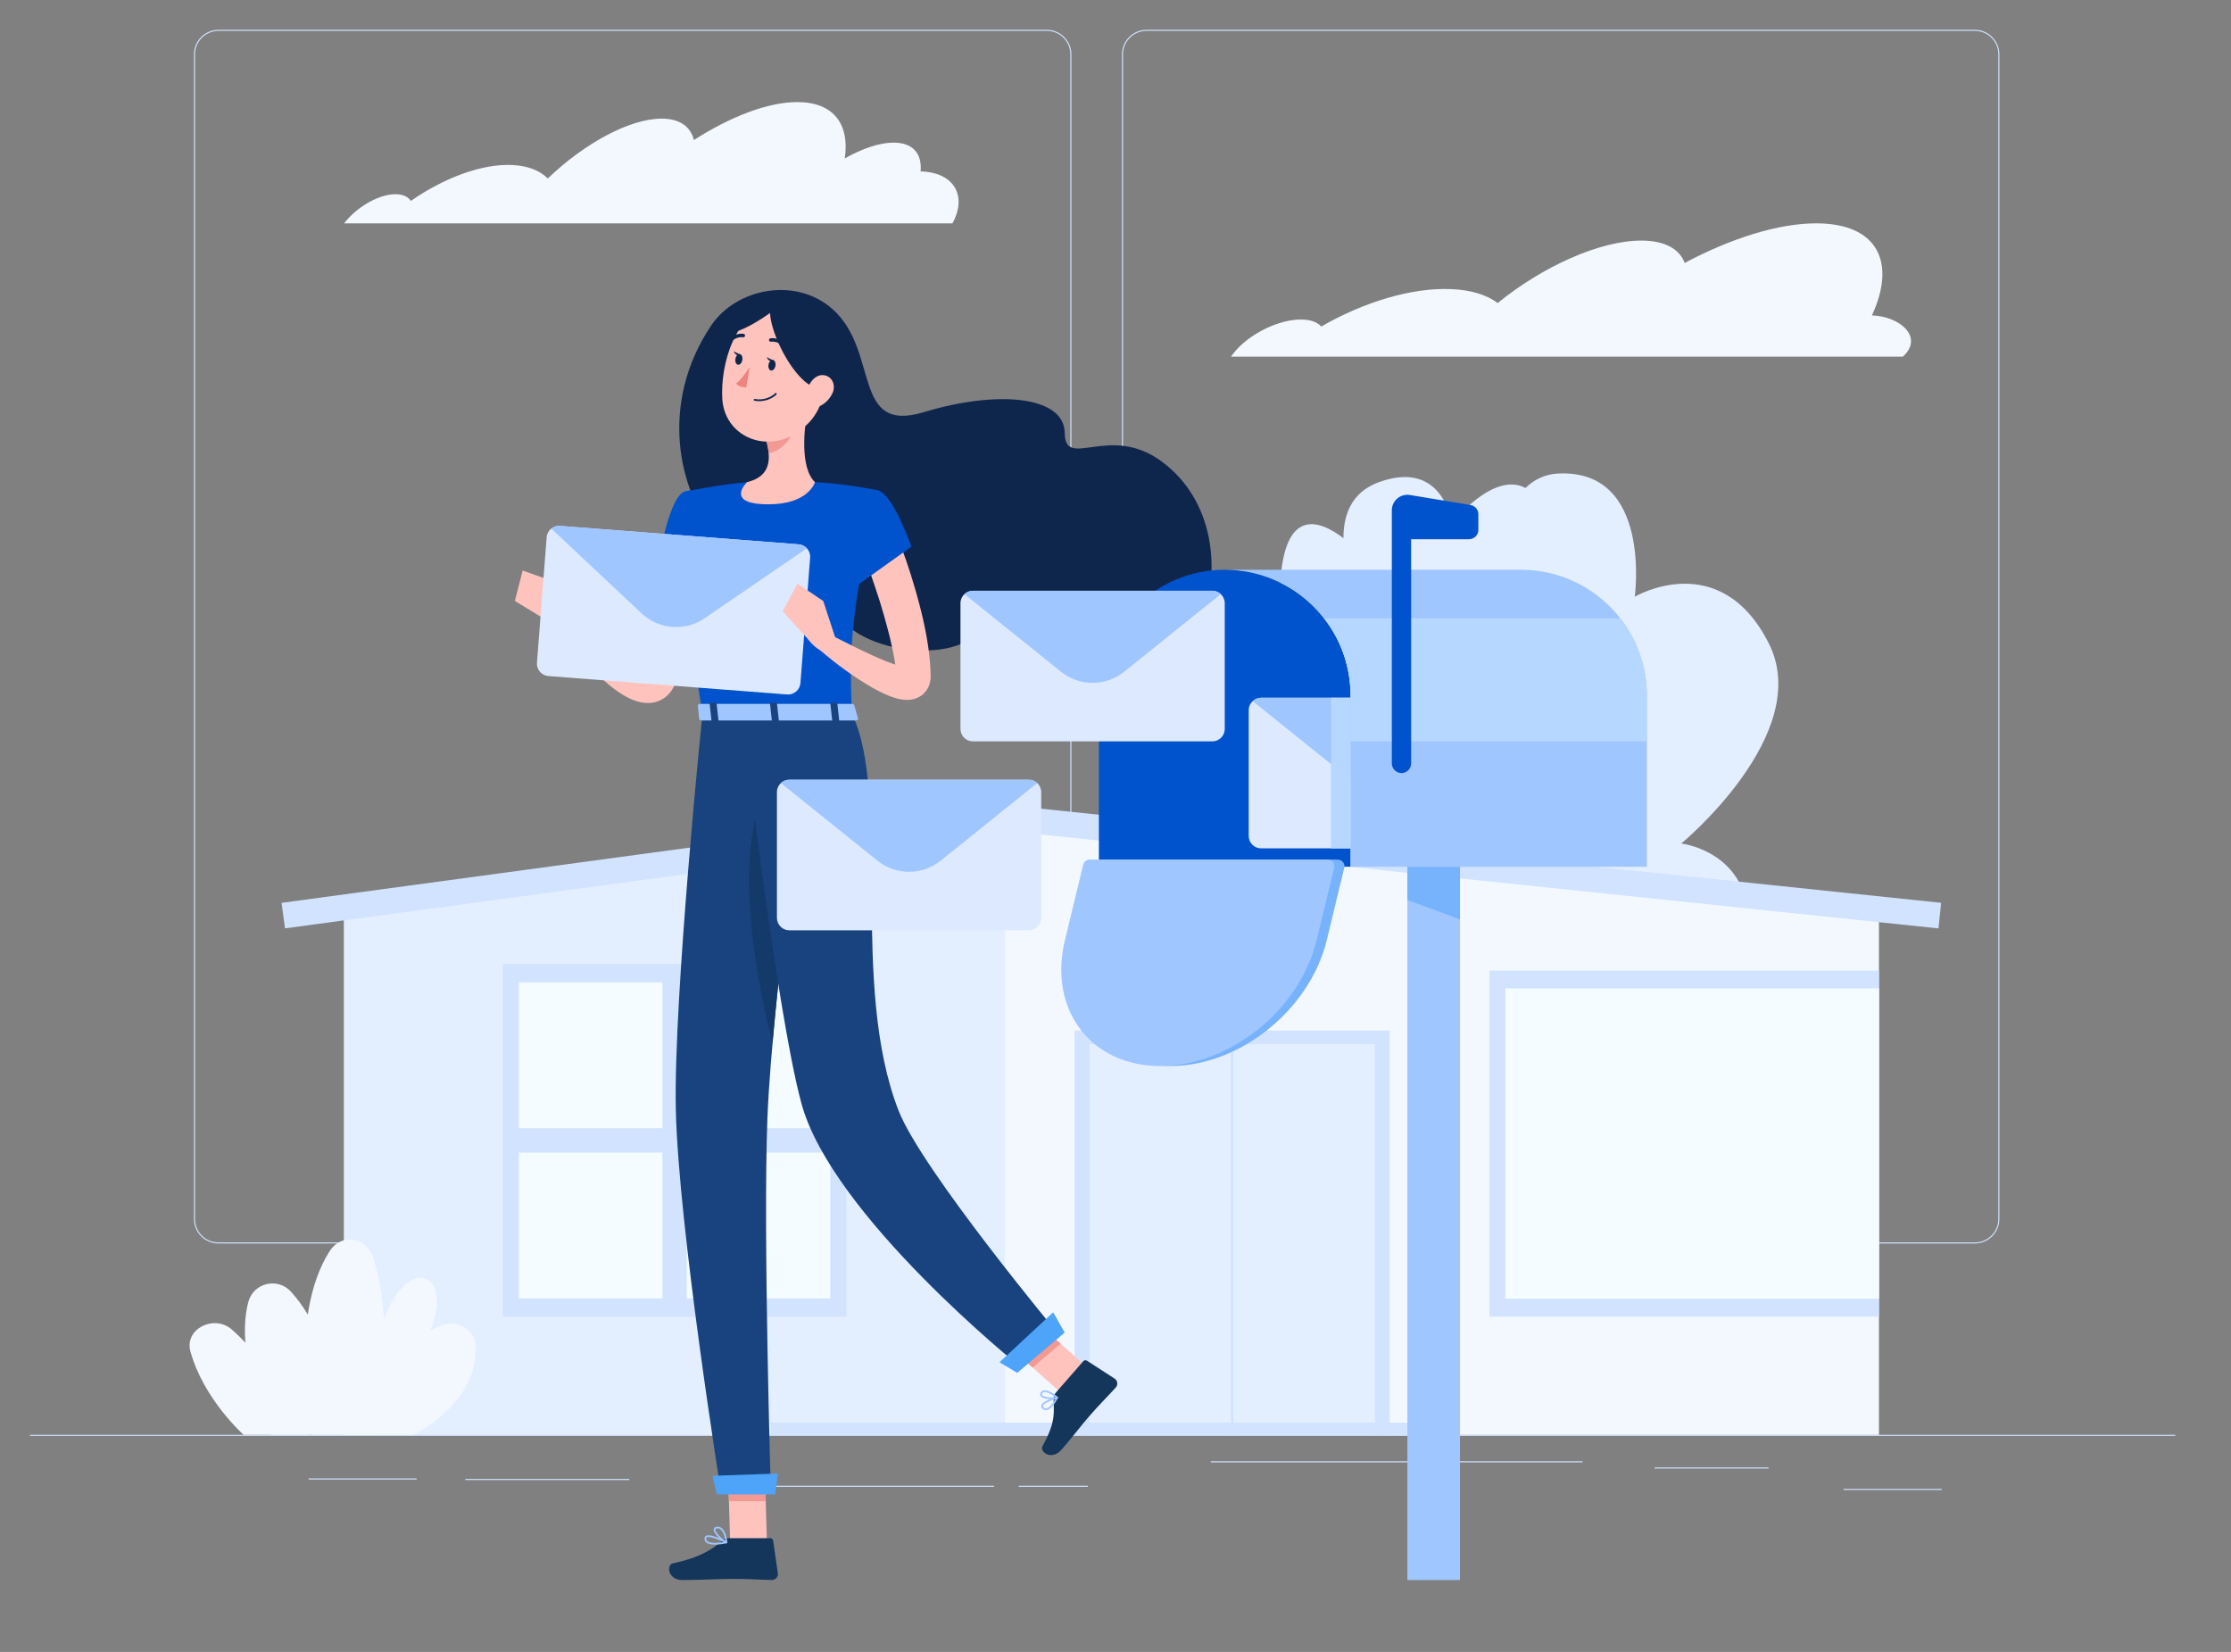 <?xml version="1.0" encoding="utf-8"?>
<!-- Generator: Adobe Illustrator 16.0.0, SVG Export Plug-In . SVG Version: 6.00 Build 0)  -->
<!DOCTYPE svg PUBLIC "-//W3C//DTD SVG 1.1//EN" "http://www.w3.org/Graphics/SVG/1.1/DTD/svg11.dtd">
<svg version="1.1" id="Layer_1" xmlns="http://www.w3.org/2000/svg" xmlns:xlink="http://www.w3.org/1999/xlink" x="0px" y="0px"
	 width="520px" height="385px" viewBox="0 0 520 385" enable-background="new 0 0 520 385" xml:space="preserve">
<rect x="0" y="0" width="520" height="385" fill="#808080" stroke="none"/>
<g>
	<g>
		<g>
			<g>
				<g>
					<rect x="7" y="334.398" fill="#D1E3FF" width="500" height="0.25"/>
					<rect x="385.65" y="342" fill="#D1E3FF" width="26.572" height="0.25"/>
					<rect x="429.685" y="347" fill="#D1E3FF" width="22.901" height="0.25"/>
					<rect x="237.457" y="346.264" fill="#D1E3FF" width="16.099" height="0.25"/>
					<rect x="171.611" y="346.264" fill="#D1E3FF" width="60.088" height="0.25"/>
					<rect x="108.444" y="344.681" fill="#D1E3FF" width="38.231" height="0.25"/>
					<rect x="282.223" y="340.563" fill="#D1E3FF" width="86.629" height="0.25"/>
					<rect x="71.932" y="344.556" fill="#D1E3FF" width="25.18" height="0.25"/>
					<path fill="#D1E3FF" d="M244.014,289.8H50.915c-3.147,0-5.708-2.561-5.708-5.708V12.66c0-3.147,2.561-5.708,5.708-5.708
						h193.099c3.146,0,5.707,2.561,5.707,5.708v271.432C249.721,287.239,247.16,289.8,244.014,289.8z M50.915,7.203
						c-3.01,0-5.458,2.448-5.458,5.458v271.432c0,3.01,2.448,5.458,5.458,5.458h193.099c3.009,0,5.457-2.448,5.457-5.458V12.66
						c0-3.009-2.448-5.458-5.457-5.458H50.915z"/>
					<path fill="#D1E3FF" d="M460.311,289.8H267.212c-3.146,0-5.707-2.561-5.707-5.708V12.66c0-3.147,2.561-5.708,5.707-5.708
						h193.099c3.147,0,5.708,2.561,5.708,5.708v271.432C466.019,287.239,463.458,289.8,460.311,289.8z M267.212,7.203
						c-3.009,0-5.457,2.448-5.457,5.458v271.432c0,3.01,2.448,5.458,5.457,5.458h193.099c3.01,0,5.458-2.448,5.458-5.458V12.66
						c0-3.009-2.448-5.458-5.458-5.458H267.212z"/>
				</g>
			</g>
		</g>
		<g>
			<g>
				<rect x="320.898" y="208.586" fill="#E3EEFF" width="19.3" height="125.813"/>
			</g>
			<g>
				
					<rect x="316.272" y="240.525" transform="matrix(-0.901 0.433 -0.433 -0.901 721.478 376.058)" fill="#E3EEFF" width="3.316" height="59.267"/>
			</g>
			<path fill="#E3EEFF" d="M322.925,250.225c0,0,3.538,17.414,22.383,12.282c8.242-2.245,10.034-8.436,9.627-14.355
				c7.612,5.428,19.073,9.845,17.963-13.949c0,0,24.555,18.705,32.786-8.189c8.23-26.896-13.809-29.429-13.809-29.429
				s30.996-25.609,20.416-46.603c-11.397-22.613-31.252-10.92-31.252-10.92s4.106-29.979-18.056-28.688
				c-2.848,0.166-5.461,1.399-7.413,3.35c-7.59-4.03-17.173,8.278-17.173,8.278s-1.907-15.085-16.977-9.64
				c-6.592,2.381-8.312,7.897-8.288,13.065c-5.712-4.374-14.498-7.67-14.82,13.129c0,0-18.361-15.161-26.183,8.825
				c-7.821,23.985,9.376,25.099,9.376,25.099s-25.651,24.002-18.389,41.871c7.822,19.246,24.016,8,24.016,8
				s-3.957,22.191,8.801,24.21c-0.801,4.496,1.072,9.212,5.127,11.602C311.173,264.122,322.925,250.225,322.925,250.225z"/>
			<g>
				<polygon fill="#F3F8FF" points="437.946,211.909 437.946,334.403 80.196,334.403 80.196,211.47 234.267,190.609 				"/>
				<polygon fill="#E3EEFF" points="234.267,190.609 80.198,211.47 80.198,334.398 234.267,334.398 				"/>
				<rect x="250.456" y="240.172" fill="#D1E3FF" width="73.477" height="94.227"/>
				<rect x="253.922" y="243.347" fill="#E3EEFF" width="66.543" height="91.052"/>
				<rect x="286.914" y="243.347" fill="#D1E3FF" width="0.561" height="91.052"/>
				<polygon fill="#D1E3FF" points="451.814,216.373 234.313,193.63 66.429,216.362 65.624,210.417 234.221,187.588 
					234.579,187.625 452.438,210.406 				"/>
			</g>
			<path fill="#F3F8FF" d="M436.304,73.51c5.801-12.534,1.196-21.457-12.982-21.457c-8.892,0-19.917,3.512-30.653,9.23
				c-1.213-3.26-4.629-5.213-10.125-5.213c-9.672,0-23.004,6.037-33.464,14.554c-2.53-1.899-6.192-3.063-10.898-3.249
				c-9.257-0.384-20.468,3.084-30.215,8.726c-0.844-0.944-2.292-1.537-4.29-1.625c-5.335-0.219-12.555,3.282-16.142,7.814
				c-0.224,0.286-0.422,0.56-0.62,0.834h11.079h8.814h30.622h15.068h11.717h18.048h3.275h44.767h13.202
				C448.455,78.682,442.986,73.733,436.304,73.51z"/>
			<path fill="#F3F8FF" d="M215.757,40.02c-0.388-0.042-0.782-0.063-1.182-0.063c0.367-4.099-1.757-6.716-6.293-6.716
				c-3.273,0-7.29,1.366-11.383,3.678c1.171-7.956-2.58-13.126-11.073-13.126c-6.851,0-15.525,3.363-24.093,8.849
				c-0.75-3.121-3.275-4.992-7.516-4.992c-7.451,0-18.039,5.78-26.528,13.936c0,0-0.003,0.01-0.01,0
				c-1.834-1.818-4.59-2.943-8.213-3.122c-7.095-0.368-15.904,2.953-23.714,8.365c-0.594-0.914-1.676-1.481-3.224-1.555
				c-3.879-0.2-9.226,2.785-12.332,6.779h9.051h6.135h23.596h11.05h9.84h13.977h26.406h10.293h3.662h14.65h13.145
				C225.331,46,222.678,40.703,215.757,40.02z"/>
			<g>
				<path fill="#F3F8FF" d="M72.014,334.398H56.791c0,0-9.372-8.326-12.421-19.498c-1.404-5.145,5.507-8.7,9.691-5.022
					C63.855,318.488,72.014,334.398,72.014,334.398z"/>
				<path fill="#F3F8FF" d="M78.424,334.398H63.2c0,0-8.706-17.88-5.342-30.897c1.167-4.516,6.826-5.909,9.962-2.459
					C79.336,313.709,78.424,334.398,78.424,334.398z"/>
				<path fill="#F3F8FF" d="M78.441,334.398h9.825c0,0,6.168-10.867,11.956-24.222c5.397-12.453-3.805-17.658-9.583-5.415
					C83.288,320.333,78.441,334.398,78.441,334.398z"/>
				<path fill="#F3F8FF" d="M81.128,334.398h15.224c0,0,15.33-7.253,14.472-20.979c-0.225-3.592-4.333-5.927-7.968-4.533
					C86.516,315.15,81.128,334.398,81.128,334.398z"/>
				<path fill="#F3F8FF" d="M72.582,334.398h15.224c0,0,4.6-25.393-0.854-41.391c-1.629-4.779-7.422-5.615-10.091-1.46
					C66.941,306.993,72.582,334.398,72.582,334.398z"/>
			</g>
			<rect x="117.196" y="224.723" fill="#D1E3FF" width="80.073" height="82.111"/>
			<rect x="120.959" y="228.949" fill="#F5FCFF" width="72.546" height="73.657"/>
			<rect x="118.752" y="262.94" fill="#D1E3FF" width="76.96" height="5.675"/>
			<rect x="154.395" y="226.213" fill="#D1E3FF" width="5.675" height="79.131"/>
			<polyline fill="#D1E3FF" points="437.951,306.834 347.155,306.834 347.155,226.213 437.951,226.213 			"/>
			<rect x="350.844" y="230.363" fill="#F5FCFF" width="87.107" height="72.319"/>
			<circle fill="#FFFFFF" cx="287.194" cy="218.713" r="11.121"/>
			<rect x="179.656" y="331.556" fill="#D1E3FF" width="158.833" height="2.848"/>
		</g>
	</g>
	<g>
		<ellipse fill="#F0F6FF" cx="257" cy="368.238" rx="193.889" ry="http://www.pxdraft.com/wrap/mombo/mombo/static/img/11.323"/>
		<g>
			<g>
				<path fill="#FFC3BD" d="M165.597,125.019c-0.162,2.855-0.496,5.47-0.867,8.182c-0.373,2.688-0.878,5.355-1.453,8.017
					c-1.125,5.323-2.676,10.604-4.815,15.755l-0.862,1.918l-0.216,0.479l-0.108,0.239c-0.035,0.078-0.063,0.145-0.148,0.309
					c-0.274,0.547-0.626,1.125-1.125,1.689c-0.501,0.558-1.131,1.101-1.873,1.479c-0.725,0.378-1.524,0.625-2.234,0.701
					c-1.45,0.17-2.576-0.086-3.525-0.368c-1.863-0.612-3.194-1.449-4.448-2.302c-1.232-0.87-2.331-1.787-3.382-2.725
					c-4.125-3.818-7.548-7.895-10.697-12.336l3.318-2.805c1.855,1.741,3.792,3.502,5.723,5.174c1.923,1.689,3.914,3.285,5.91,4.71
					c0.994,0.712,2,1.375,2.985,1.919c0.964,0.544,1.963,0.987,2.63,1.112c0.313,0.062,0.516,0.015,0.371-0.004
					c-0.134-0.04-0.612,0.187-0.729,0.332c-0.07,0.066-0.081,0.076-0.072,0.031l0.3-0.786l0.657-1.719
					c1.633-4.664,2.867-9.56,3.82-14.539c0.496-2.485,0.846-5.008,1.222-7.522c0.359-2.493,0.646-5.102,0.866-7.489L165.597,125.019
					z"/>
				<path fill="#0053CC" d="M159.625,114.563c-3.536,0.9-6.01,15.451-6.01,15.451l9.744,6.627c0,0,9.343-14.68,6.623-18.567
					C167.149,114.026,164.785,113.25,159.625,114.563z"/>
				<polygon fill="#004DAA" points="159.944,117.813 157.228,132.48 162.705,136.193 				"/>
				<path fill="#FFC3BD" d="M133.256,142.708l-4.635-7.321l-2.628,8.319c0,0,3.801,3.987,7.239,3.037L133.256,142.708z"/>
				<polygon fill="#FFC3BD" points="121.827,132.966 120.003,140.05 125.993,143.707 128.621,135.388 				"/>
				<polygon fill="#FFC3BD" points="178.756,359.479 170.176,359.479 169.604,339.61 178.183,339.61 				"/>
				<polygon fill="#FFC3BD" points="254.462,319.627 247.923,325.181 232.958,311.824 239.497,306.271 				"/>
				<path fill="#14365B" d="M246.131,324.516l6.341-7.259c0.231-0.265,0.602-0.318,0.892-0.13l6.466,4.189
					c0.67,0.436,0.786,1.44,0.244,2.04c-2.255,2.492-3.469,3.582-6.258,6.774c-1.715,1.964-4.018,5.011-6.387,7.723
					c-2.317,2.652-5.177,0.514-4.434-0.828c3.335-6.014,2.532-8.126,2.589-11.083C245.595,325.409,245.793,324.901,246.131,324.516z
					"/>
				<path fill="#14365B" d="M169.882,358.484h9.639c0.351,0,0.635,0.244,0.685,0.586l1.098,7.626
					c0.114,0.791-0.566,1.54-1.375,1.526c-3.36-0.059-4.979-0.256-9.218-0.256c-2.607,0-8.001,0.271-11.603,0.271
					c-3.522,0-3.793-3.562-2.293-3.884c6.724-1.446,9.37-3.439,11.634-5.343C168.857,358.669,169.369,358.484,169.882,358.484z"/>
				<g>
					<polygon fill="#F29994" points="169.605,339.615 169.899,349.856 178.482,349.856 178.188,339.615 					"/>
					<polygon fill="#F29994" points="239.503,306.272 232.961,311.829 240.678,318.711 247.22,313.154 					"/>
				</g>
				<path fill="#0F264C" d="M165.778,75.833c5.792-8.61,19.671-11.47,28.313-3.75c11,9.826,4.326,29.1,21.243,23.966
					c16.917-5.133,32.75-3.883,32.833,4.867c0.083,8.75,10.422-2.354,22.583,6.624c24.617,18.171,5.791,64.904-15.862,47.05
					c-14.193-11.703-19.167-16.722-26.25-7.805c-7.083,8.917-32.29,4.715-34.547-6.535S175.75,134.5,167,124.667
					C158.25,114.833,153.434,94.18,165.778,75.833z"/>
				<path fill="#0053CC" d="M159.625,114.563c0,0-4.087,1.439,4.1,51.781c13.826,0,28.116,0,34.844,0
					c-0.584-14.182-0.601-22.926,6.177-52.029c0,0-7.301-1.588-14.796-1.95c-5.863-0.282-10.667-0.47-15.822,0.001
					C167.332,112.986,159.625,114.563,159.625,114.563z"/>
				<path fill="#FFC3BD" d="M188.382,94.55c-0.998,5.091-1.994,14.419,1.567,17.815c0,0-1.392,5.165-10.851,5.165
					c-10.401,0-4.971-5.164-4.971-5.164c5.677-1.356,5.53-5.568,4.542-9.523L188.382,94.55z"/>
				<path fill="#F29994" d="M184.422,97.934l-5.749,4.905c0.237,0.937,0.422,1.886,0.488,2.809c2.168-0.313,5.148-2.694,5.378-4.965
					C184.654,99.55,184.606,98.461,184.422,97.934z"/>
				<path fill="#FFC3BD" d="M193.751,85.212c-1.996,8.277-2.664,11.823-7.652,15.37c-7.502,5.335-17.232,1.073-17.749-7.634
					c-0.466-7.837,2.877-20.057,11.658-21.936C188.66,69.16,195.747,76.935,193.751,85.212z"/>
				<path fill="#19437F" d="M163.725,166.344c0,0-6.767,66.087-6.205,92.25c0.585,27.214,10.557,89.278,10.557,89.278h11.601
					c0,0-1.836-60.475-0.811-87.201c1.118-29.136,10.373-94.328,10.373-94.328H163.725z"/>
				<polygon fill="#4EA4F9" points="180.684,348.289 167.072,348.289 166.073,343.947 181.316,343.416 				"/>
				<path fill="#133A68" d="M178.755,182.787c-8.558,17.217-1.718,48.622,1.308,60.307c1.552-17.549,4.168-39,6.208-54.752
					C184.974,179.428,182.702,174.85,178.755,182.787z"/>
				<path fill="#19437F" d="M172.927,166.344c0,0,7.893,68.707,13.854,90.764c7.077,26.188,51.035,61.433,51.035,61.433l8.917-7.574
					c0,0-31.861-38.285-37.271-52.081c-11.548-29.445-1.663-73.327-10.892-92.542H172.927z"/>
				<polygon fill="#4EA4F9" points="248.155,310.561 237.093,319.956 232.961,317.479 245.475,305.84 				"/>
				
					<ellipse transform="matrix(0.985 0.174 -0.174 0.985 17.608 -30.058)" fill="#0F264C" cx="179.837" cy="85.16" rx="0.819" ry="1.253"/>
				
					<ellipse transform="matrix(0.985 0.174 -0.174 0.985 17.246 -28.728)" fill="#0F264C" cx="172.135" cy="83.796" rx="0.819" ry="1.253"/>
				<path fill="#0F264C" d="M172.544,82.634l-1.553-0.761C170.991,81.873,171.604,83.3,172.544,82.634z"/>
				<path fill="#ED847E" d="M174.77,85.47c0,0-1.676,2.729-3.2,3.918c0.751,0.999,2.349,0.886,2.349,0.886L174.77,85.47z"/>
				<path fill="#0F264C" d="M177.001,93.487c-0.364,0-0.75-0.032-1.159-0.104c-0.11-0.02-0.184-0.125-0.165-0.236
					c0.02-0.11,0.124-0.182,0.236-0.165c2.979,0.53,4.757-1.313,4.774-1.331c0.077-0.082,0.205-0.085,0.287-0.009
					c0.082,0.077,0.086,0.205,0.009,0.287C180.916,92.002,179.492,93.487,177.001,93.487z"/>
				<path fill="#0F264C" d="M180.354,70.308c-3.833,2.199,5.614,23,12.531,20.083c6.917-2.917,4.667-14.527,1.25-17.451
					C190.718,70.016,185.656,67.266,180.354,70.308z"/>
				<path fill="#0F264C" d="M178.196,69.333c0,0-4.606,0.667-7.689,6.417c-3.083,5.75,14.625-5.625,12.125-6.417
					C180.131,68.542,178.196,69.333,178.196,69.333z"/>
				<path fill="#FFC3BD" d="M194.104,91.452c-0.666,1.635-2.024,2.81-3.37,3.352c-2.024,0.814-3.275-0.938-2.913-2.974
					c0.326-1.832,1.773-4.463,3.901-4.411C193.819,87.471,194.865,89.583,194.104,91.452z"/>
				<path fill="#0F264C" d="M182.752,80.822c-0.107,0-0.215-0.042-0.295-0.126c-1.248-1.315-2.723-1.063-2.738-1.059
					c-0.218,0.04-0.433-0.105-0.473-0.327c-0.041-0.221,0.106-0.433,0.327-0.473c0.077-0.013,1.928-0.332,3.475,1.299
					c0.154,0.163,0.147,0.42-0.015,0.575C182.954,80.785,182.853,80.822,182.752,80.822z"/>
				<path fill="#0F264C" d="M170.145,79.776c-0.101,0-0.202-0.037-0.281-0.112c-0.162-0.155-0.168-0.413-0.013-0.575
					c1.554-1.626,3.402-1.301,3.479-1.287c0.221,0.042,0.366,0.253,0.325,0.474c-0.041,0.22-0.251,0.364-0.473,0.325
					c-0.072-0.015-1.509-0.243-2.743,1.049C170.358,79.734,170.251,79.776,170.145,79.776z"/>
				<path fill="#FFC3BD" d="M208.51,123.485c1.917,4.661,3.49,9.252,4.867,14.029c1.371,4.761,2.531,9.611,3.172,14.706
					c0.129,1.289,0.283,2.562,0.318,3.896l0.045,0.989c0.008,0.164,0.071,1.051-0.156,1.974c-0.115,0.479-0.316,1.027-0.648,1.565
					c-0.331,0.539-0.804,1.055-1.307,1.417c-1.035,0.748-2.006,0.942-2.713,1.021c-0.732,0.071-1.286,0.02-1.776-0.047
					c-0.501-0.068-0.918-0.168-1.324-0.274c-0.793-0.217-1.48-0.473-2.133-0.742c-1.301-0.535-2.456-1.15-3.578-1.781
					c-4.431-2.573-8.333-5.463-12.108-8.689l2.458-3.583c4.214,2.129,8.497,4.347,12.687,6.059c1.04,0.424,2.083,0.798,3.042,1.088
					c0.478,0.14,0.938,0.25,1.317,0.307c0.181,0.023,0.355,0.042,0.453,0.033c0.106,0,0.158-0.028,0.024-0.032
					c-0.114,0.006-0.487,0.029-1.039,0.415c-0.565,0.378-0.96,1.135-1.025,1.484c-0.098,0.333-0.054,0.612-0.101,0.178l-0.088-0.811
					c-0.087-1.07-0.291-2.179-0.464-3.277c-0.404-2.212-0.883-4.445-1.491-6.677c-0.565-2.234-1.225-4.473-1.916-6.702
					c-1.423-4.43-2.987-8.946-4.635-13.224L208.51,123.485z"/>
				<path fill="#0053CC" d="M204.746,114.315c3.491,1.062,7.684,13.082,7.684,13.082l-13.543,9.683c0,0-4.939-10.035-3.472-14.547
					C196.941,117.834,200.762,113.104,204.746,114.315z"/>
				<path fill="#9FC6FF" d="M243.787,328.656c-0.335,0-0.64-0.155-0.907-0.464c-0.226-0.262-0.214-0.515-0.164-0.681
					c0.317-1.049,3.297-1.904,3.636-1.998c0.075-0.026,0.162,0.005,0.212,0.067c0.051,0.063,0.06,0.151,0.021,0.223
					c-0.533,1.01-1.589,2.723-2.671,2.846C243.872,328.654,243.829,328.656,243.787,328.656z M245.989,326.046
					c-1.182,0.377-2.717,1.031-2.884,1.584c-0.021,0.069-0.031,0.166,0.083,0.297c0.209,0.242,0.429,0.354,0.681,0.318
					C244.453,328.179,245.231,327.366,245.989,326.046z"/>
				<path fill="#9FC6FF" d="M245.046,326.081c-0.989,0-2.101-0.199-2.481-0.694c-0.115-0.149-0.265-0.464,0.023-0.888
					c0.183-0.27,0.442-0.427,0.771-0.469c1.234-0.167,3.103,1.457,3.182,1.525c0.054,0.048,0.08,0.121,0.066,0.191
					c-0.014,0.071-0.064,0.13-0.132,0.153C246.148,326.015,245.618,326.081,245.046,326.081z M243.541,324.425
					c-0.045,0-0.088,0.003-0.13,0.008c-0.211,0.027-0.37,0.124-0.486,0.295c-0.147,0.216-0.097,0.334-0.037,0.412
					c0.367,0.477,2.054,0.661,3.081,0.472C245.354,325.135,244.279,324.425,243.541,324.425z"/>
				<path fill="#9FC6FF" d="M166.662,359.984c-0.854,0-1.641-0.133-2.082-0.528c-0.28-0.252-0.403-0.585-0.366-0.99
					c0.021-0.242,0.141-0.429,0.344-0.54c1.054-0.576,4.471,1.171,4.857,1.372c0.077,0.04,0.12,0.124,0.107,0.209
					c-0.012,0.086-0.077,0.154-0.162,0.171C168.633,359.822,167.606,359.984,166.662,359.984z M165.132,358.209
					c-0.157,0-0.286,0.022-0.379,0.073c-0.083,0.046-0.125,0.114-0.135,0.221c-0.024,0.274,0.052,0.487,0.234,0.65
					c0.521,0.468,1.931,0.549,3.833,0.234C167.509,358.823,165.945,358.209,165.132,358.209z"/>
				<path fill="#9FC6FF" d="M169.322,359.682c-0.028,0-0.057-0.006-0.083-0.018c-1.023-0.463-3.045-2.314-2.887-3.285
					c0.038-0.23,0.201-0.517,0.763-0.573c0.416-0.043,0.795,0.076,1.125,0.351c1.079,0.897,1.277,3.208,1.285,3.306
					c0.006,0.072-0.027,0.142-0.085,0.183C169.404,359.669,169.363,359.682,169.322,359.682z M167.278,356.204
					c-0.04,0-0.081,0.002-0.123,0.006c-0.371,0.037-0.395,0.186-0.403,0.234c-0.096,0.583,1.277,2.039,2.319,2.671
					c-0.1-0.673-0.385-2.059-1.093-2.647C167.767,356.291,167.536,356.204,167.278,356.204z"/>
				<path fill="#9FC6FF" d="M199.091,164.299l0.891,3.119c0.122,0.242-0.165,0.489-0.567,0.489h-35.861
					c-0.314,0-0.574-0.154-0.594-0.352l-0.314-3.119c-0.022-0.216,0.25-0.399,0.594-0.399h35.284
					C198.783,164.038,199.012,164.144,199.091,164.299z"/>
				<path fill="#19437F" d="M194.352,168.245h0.945c0.188,0,0.332-0.097,0.318-0.216l-0.443-4.052
					c-0.013-0.118-0.178-0.215-0.366-0.215h-0.945c-0.188,0-0.332,0.097-0.318,0.215l0.443,4.052
					C193.999,168.147,194.164,168.245,194.352,168.245z"/>
				<path fill="#19437F" d="M166.208,168.245h0.945c0.188,0,0.332-0.097,0.318-0.216l-0.443-4.052
					c-0.013-0.118-0.178-0.215-0.366-0.215h-0.945c-0.188,0-0.332,0.097-0.318,0.215l0.443,4.052
					C165.856,168.147,166.021,168.245,166.208,168.245z"/>
				<path fill="#19437F" d="M180.28,168.245h0.945c0.188,0,0.332-0.097,0.319-0.216l-0.443-4.052
					c-0.013-0.118-0.178-0.215-0.366-0.215h-0.945c-0.188,0-0.332,0.097-0.319,0.215l0.443,4.052
					C179.927,168.147,180.092,168.245,180.28,168.245z"/>
				<path fill="#FFC3BD" d="M194.767,148.875l-2.879-8.81l-4.594,7.417c0,0,2.704,4.799,6.27,4.724L194.767,148.875z"/>
				<g>
					<path fill="#DCE9FF" d="M188.825,129.96l-2.256,29.237c-0.122,1.583-1.518,2.779-3.101,2.657l-55.657-4.295
						c-1.583-0.123-2.779-1.518-2.657-3.101l2.257-29.237c0.064-0.828,0.477-1.551,1.081-2.036c0.553-0.438,1.264-0.68,2.02-0.621
						l55.657,4.295c0.755,0.059,1.421,0.407,1.9,0.924C188.592,128.354,188.889,129.133,188.825,129.96z"/>
					<path fill="#9FC6FF" d="M188.069,127.783l-23.839,16.306c-4.553,3.114-10.661,2.643-14.682-1.133l-21.056-19.771
						c0.553-0.438,1.264-0.68,2.02-0.621l55.657,4.295C186.924,126.918,187.59,127.266,188.069,127.783z"/>
				</g>
				<polygon fill="#FFC3BD" points="185.897,136.046 182.387,142.464 188.069,148.646 191.887,140.065 				"/>
				<path fill="#0F264C" d="M180.246,83.999l-1.553-0.762C178.692,83.237,179.306,84.664,180.246,83.999z"/>
			</g>
			<g>
				<g>
					<g>
						<rect x="328.031" y="202" fill="#9FC6FF" width="12.264" height="166.238"/>
						<polygon fill="#77B3FC" points="328.031,202 340.295,202 340.295,214.264 328.031,209.75 						"/>
					</g>
					<g>
						<path fill="#0053CC" d="M314.796,162.116c0-16.201-13.133-29.333-29.333-29.333s-29.333,13.133-29.333,29.333V202h58.667
							V162.116z"/>
						<path fill="#77B3FC" d="M250.574,219.111c-3.92,16.2,6.036,29.333,22.236,29.333c16.2,0,32.511-13.133,36.431-29.333
							l4.082-16.869c0.235-0.973-0.502-1.908-1.503-1.908h-55.486c-0.714,0-1.334,0.488-1.502,1.182L250.574,219.111z"/>
						<path fill="#9FC6FF" d="M248.213,219.111c-3.92,16.2,6.036,29.333,22.236,29.333c16.2,0,32.512-13.133,36.431-29.333
							l4.082-16.869c0.235-0.973-0.502-1.908-1.503-1.908h-55.486c-0.713,0-1.334,0.488-1.502,1.182L248.213,219.111z"/>
						<path fill="#9FC6FF" d="M383.844,162.111v39.893h-69.05v-39.893c0-6.79-2.3-13.03-6.18-18c-5.36-6.9-13.74-11.33-23.15-11.33
							h69.05c9.41,0,17.79,4.43,23.15,11.33C381.544,149.081,383.844,155.321,383.844,162.111z"/>
						<path fill="#B6D7FF" d="M383.844,162.111v10.67h-69.05v-10.67c0-6.79-2.3-13.03-6.18-18h69.05
							C381.544,149.081,383.844,155.321,383.844,162.111z"/>
						<path fill="#0053CC" d="M324.407,177.917v-58.978c0-2.237,2.008-3.94,4.215-3.575l14.136,2.336
							c1.048,0.173,1.816,1.079,1.816,2.141v3.657c0,1.198-0.972,2.169-2.17,2.169h-13.497v52.25c0,1.243-1.008,2.25-2.25,2.25l0,0
							C325.414,180.167,324.407,179.159,324.407,177.917z"/>
					</g>
				</g>
				<g>
					<g>
						<path fill="#DCE9FF" d="M285.464,140.57v29.324c0,1.588-1.299,2.888-2.888,2.888h-55.822c-1.588,0-2.888-1.3-2.888-2.888
							V140.57c0-0.83,0.356-1.583,0.922-2.112c0.517-0.479,1.208-0.775,1.966-0.775h55.822c0.758,0,1.449,0.296,1.966,0.775
							C285.107,138.987,285.464,139.74,285.464,140.57z"/>
						<path fill="#9FC6FF" d="M284.542,138.458l-22.514,18.092c-4.3,3.455-10.426,3.455-14.726,0l-22.514-18.092
							c0.517-0.479,1.208-0.775,1.966-0.775h55.822C283.334,137.683,284.025,137.979,284.542,138.458z"/>
					</g>
					<g>
						<path fill="#DCE9FF" d="M242.685,184.604v29.324c0,1.588-1.299,2.888-2.888,2.888h-55.822c-1.588,0-2.888-1.3-2.888-2.888
							v-29.324c0-0.83,0.356-1.583,0.922-2.112c0.517-0.479,1.208-0.775,1.966-0.775h55.822c0.758,0,1.449,0.296,1.966,0.775
							C242.329,183.021,242.685,183.774,242.685,184.604z"/>
						<path fill="#9FC6FF" d="M241.763,182.492l-22.514,18.092c-4.3,3.455-10.426,3.455-14.726,0l-22.514-18.092
							c0.517-0.479,1.208-0.775,1.966-0.775h55.822C240.556,181.717,241.246,182.013,241.763,182.492z"/>
					</g>
					<g>
						<g>
							<path fill="#DCE9FF" d="M314.796,162.617v35.1h-20.859c-1.591,0-2.891-1.3-2.891-2.891v-29.319c0-0.83,0.36-1.58,0.931-2.11
								c0.51-0.48,1.199-0.78,1.96-0.78H314.796z"/>
							<path fill="#9FC6FF" d="M314.796,162.617v19.1c-0.109-0.07-0.21-0.15-0.31-0.23l-22.51-18.09c0.51-0.48,1.199-0.78,1.96-0.78
								H314.796z"/>
						</g>
						<rect x="310.223" y="162.617" fill="#B6D7FF" width="4.573" height="35.1"/>
					</g>
				</g>
			</g>
		</g>
	</g>
</g>
</svg>
